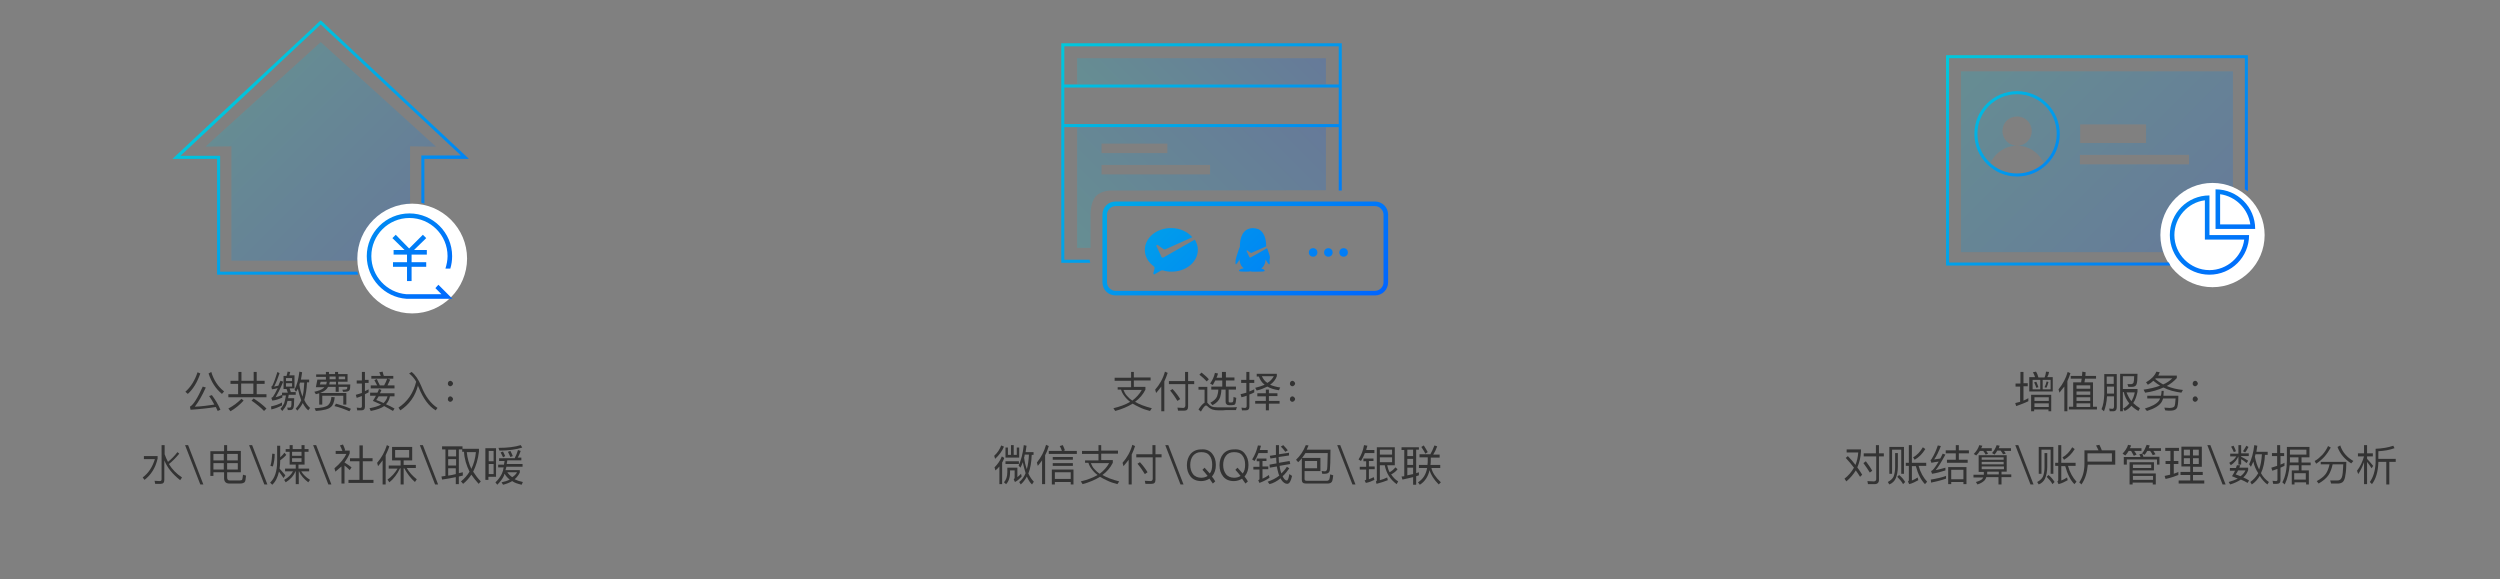 <?xml version="1.0" encoding="utf-8"?>
<!-- Generator: Adobe Illustrator 22.1.0, SVG Export Plug-In . SVG Version: 6.00 Build 0)  -->
<svg version="1.1" id="图层_1" xmlns="http://www.w3.org/2000/svg" xmlns:xlink="http://www.w3.org/1999/xlink" x="0px" y="0px"
	 width="820px" height="190px" viewBox="0 0 820 190" style="enable-background:new 0 0 820 190;" xml:space="preserve">
<rect x="0" y="0" width="820" height="190" fill="#808080" stroke="none"/>
<style type="text/css">
	.st0{opacity:0.2;fill:url(#SVGID_1_);enable-background:new    ;}
	.st1{enable-background:new    ;}
	.st2{fill:#333333;}
	.st3{fill:#FFFFFF;}
	.st4{fill:url(#SVGID_2_);}
	.st5{opacity:0.2;fill:url(#SVGID_3_);enable-background:new    ;}
	.st6{opacity:0.2;enable-background:new    ;}
	.st7{fill:url(#SVGID_4_);}
	.st8{fill:url(#SVGID_5_);}
	.st9{fill:url(#SVGID_6_);}
	.st10{fill:url(#SVGID_7_);}
	.st11{fill:url(#SVGID_8_);}
	.st12{fill:url(#SVGID_9_);}
	.st13{fill:url(#SVGID_10_);}
	.st14{fill:url(#SVGID_11_);}
	.st15{fill:url(#SVGID_12_);}
	.st16{fill:url(#SVGID_13_);}
	.st17{fill:url(#SVGID_14_);}
	.st18{fill:url(#SVGID_15_);}
	.st19{fill:url(#SVGID_16_);}
	.st20{fill:url(#SVGID_17_);}
	.st21{fill:url(#SVGID_18_);}
</style>
<linearGradient id="SVGID_1_" gradientUnits="userSpaceOnUse" x1="724.914" y1="90.197" x2="645.799" y2="11.082">
	<stop  offset="0" style="stop-color:#0063FF"/>
	<stop  offset="1" style="stop-color:#00C8DE"/>
</linearGradient>
<path class="st0" d="M643.2,23.4v59.3h89.2V23.4H643.2z M682.3,40.8h21.6v6.1h-21.6V40.8z M661.6,57.4c-3.4,0-6.5-1.2-9-3.2
	c1.3-3.7,4.8-6.4,9-6.4c-2.6,0-4.8-2.1-4.8-4.8s2.1-4.8,4.8-4.8s4.8,2.1,4.8,4.8s-2.1,4.8-4.8,4.8c4.2,0,7.7,2.7,9,6.4
	C668.2,56.2,665,57.4,661.6,57.4z M718,53.9h-35.8v-3.1H718V53.9z"/>
<g class="st1">
	<path class="st2" d="M662.7,125.7v-3.7h1v3.7h1.4v1h-1.4v4.7c0.5-0.2,1.1-0.5,1.6-0.8v1c-1.2,0.6-2.6,1.1-4,1.6l-0.3-1
		c0.5-0.1,1.1-0.3,1.6-0.4v-5h-1.5v-1H662.7z M668.6,123.8h2c0.3-0.6,0.4-1.2,0.5-1.9l1,0.1c-0.1,0.6-0.3,1.2-0.6,1.7h1.8v4.7h-7.7
		v-4.7h1.9c-0.2-0.6-0.4-1.1-0.7-1.6l1-0.2C668.2,122.5,668.4,123.1,668.6,123.8z M672.9,134.9h-1v-0.6h-4.7v0.6h-1v-5.4h6.6V134.9z
		 M669.2,124.6h-2.5v3.1h2.5V124.6z M668.6,127l-0.7,0.2c-0.2-0.6-0.4-1.2-0.7-1.8l0.7-0.2C668.1,125.7,668.4,126.3,668.6,127z
		 M672,131.5v-1.2h-4.7v1.2H672z M672,133.5v-1.2h-4.7v1.2H672z M672.5,124.6H670v3.1h2.6V124.6z M671.9,125.3
		c-0.2,0.7-0.4,1.4-0.7,1.9l-0.6-0.2c0.3-0.5,0.5-1.1,0.7-1.9L671.9,125.3z"/>
	<path class="st2" d="M675.5,128.8l-0.3-1.1c1.4-1.7,2.4-3.6,3-5.7l0.9,0.4c-0.3,0.9-0.6,1.8-1,2.6v9.9h-1v-8.1
		C676.6,127.4,676,128.1,675.5,128.8z M684.1,122.1c0,0.4-0.1,0.8-0.1,1.2h3.5v0.9h-3.6c-0.1,0.4-0.1,0.8-0.2,1.2h2.8v8h1.3v0.9
		h-9.2v-0.9h1.4v-8h2.6c0.1-0.4,0.1-0.8,0.2-1.2h-3.6v-0.9h3.7c0-0.5,0.1-0.9,0.1-1.4L684.1,122.1z M685.6,127.5v-1.1h-4.5v1.1
		H685.6z M685.6,129.5v-1.1h-4.5v1.1H685.6z M685.6,131.5v-1.2h-4.5v1.2H685.6z M685.6,133.5v-1.2h-4.5v1.2H685.6z"/>
	<path class="st2" d="M690.1,134.9l-0.8-0.7c0.6-1.3,0.8-2.9,0.9-4.8v-6.7h4.1v10.9c0,0.8-0.4,1.3-1.2,1.3H692l-0.2-0.9
		c0.4,0,0.7,0.1,1.1,0.1c0.3,0,0.5-0.3,0.5-0.8V130h-2.3C691,132,690.6,133.6,690.1,134.9z M693.3,123.5h-2.3v2.4h2.3V123.5z
		 M691.1,129.1h2.3v-2.3h-2.3V129.1z M696.4,134.9h-1v-12.3h5.7c0,1.7-0.1,2.9-0.3,3.4c-0.2,0.6-0.7,0.9-1.6,0.9h-1.1l-0.3-0.9
		c0.2,0,0.5,0,0.9,0c0.3,0,0.6,0,0.7-0.1c0.2-0.1,0.3-0.2,0.4-0.4c0.1-0.3,0.2-1,0.2-2.1h-3.7v4.2h4.8v0.9c-0.3,1.4-0.7,2.7-1.4,3.7
		c0.6,0.6,1.4,1.2,2.2,1.7l-0.5,0.9c-0.9-0.5-1.7-1.1-2.3-1.7c-0.6,0.7-1.3,1.3-2.2,1.7l-0.5-0.8c0.8-0.4,1.5-1,2-1.7
		c-0.9-1.1-1.5-2.3-1.8-3.7h-0.3V134.9z M699.1,131.6c0.5-0.8,0.9-1.8,1.1-2.9h-2.7C697.9,129.7,698.4,130.7,699.1,131.6z"/>
	<path class="st2" d="M708.4,122.1c-0.2,0.4-0.3,0.7-0.5,1.1h6.1v0.8c-0.9,1-2,1.9-3.3,2.6c1.6,0.7,3.3,1.1,5.3,1.3l-0.5,0.9
		c-2.2-0.3-4.2-0.8-5.9-1.7c-1.7,0.8-3.7,1.4-6,1.7l-0.5-1c2-0.3,3.8-0.7,5.4-1.3c-0.8-0.5-1.5-1-2.2-1.6c-0.5,0.5-1.1,0.9-1.8,1.3
		l-0.6-0.8c1.7-1,2.8-2.1,3.4-3.5L708.4,122.1z M709.7,128.2c0,0.6-0.1,1.1-0.1,1.6h4.9c0,2.4-0.2,3.8-0.6,4.2
		c-0.4,0.5-1.1,0.7-2.1,0.7c-0.4,0-1,0-1.6-0.1l-0.3-0.9l1.7,0.1c0.8,0,1.4-0.2,1.6-0.5c0.2-0.3,0.3-1.2,0.4-2.6h-4.1
		c-0.1,0.4-0.3,0.7-0.4,1c-0.7,1.3-2.4,2.3-4.9,3.1l-0.7-0.8c2.3-0.7,3.8-1.5,4.6-2.5c0.2-0.3,0.3-0.5,0.4-0.8h-4.2v-0.9h4.5
		c0.1-0.5,0.2-1,0.2-1.6H709.7z M712.5,124.1h-5.4l-0.2,0.2c0.8,0.7,1.7,1.3,2.6,1.8C710.7,125.6,711.7,124.9,712.5,124.1z"/>
	<path class="st2" d="M720.6,125.2c0.2,0.2,0.3,0.4,0.3,0.6c0,0.2-0.1,0.4-0.3,0.6s-0.4,0.3-0.6,0.3c-0.3,0-0.4-0.1-0.6-0.3
		s-0.2-0.4-0.2-0.6c0-0.3,0.1-0.4,0.2-0.6c0.2-0.2,0.4-0.3,0.6-0.3C720.3,124.9,720.5,125,720.6,125.2z M720.6,130.3
		c0.2,0.2,0.3,0.4,0.3,0.6c0,0.2-0.1,0.4-0.3,0.6c-0.2,0.2-0.4,0.3-0.6,0.3c-0.3,0-0.4-0.1-0.6-0.3c-0.2-0.2-0.2-0.4-0.2-0.6
		c0-0.3,0.1-0.4,0.2-0.6c0.2-0.2,0.4-0.3,0.6-0.3C720.3,130,720.5,130.1,720.6,130.3z"/>
	<path class="st2" d="M608.6,152.5c0.5-1.3,0.8-2.6,0.9-4.1h-3.8v-1h4.7v0.7c-0.1,1.9-0.5,3.6-1.2,5.2c0.6,0.8,1.1,1.6,1.6,2.4
		l-0.7,0.7c-0.4-0.7-0.9-1.4-1.4-2.1c-0.8,1.3-1.8,2.5-3.1,3.6l-0.6-0.9c1.3-1,2.3-2.2,3.1-3.6c-0.8-1.1-1.7-2.1-2.7-3.2l0.7-0.6
		C607.1,150.6,607.9,151.6,608.6,152.5z M614.1,154.4l-0.8,0.6c-0.6-1-1.3-2-2.1-3.1l0.8-0.6C612.9,152.5,613.6,153.5,614.1,154.4z
		 M615.3,148.7V146h1v2.7h1.6v1h-1.6v7.7c0,0.9-0.5,1.4-1.4,1.4h-2.2l-0.2-1c0.7,0,1.4,0.1,2.1,0.1c0.5,0,0.8-0.3,0.8-0.7v-7.5h-4.1
		v-1H615.3z"/>
	<path class="st2" d="M622.5,148.5v4.6c0,1.6-0.3,2.8-0.7,3.8c-0.4,0.9-1.1,1.6-2.1,2l-0.5-0.8c0.9-0.5,1.6-1.1,1.9-1.8
		c0.3-0.8,0.5-1.8,0.5-3.1v-4.6H622.5z M624.5,155.4h-0.9v-7.9h-3v7.9h-0.9v-8.8h4.8V155.4z M624.9,158.1l-0.7,0.7
		c-0.4-0.8-1.1-1.6-1.9-2.4l0.6-0.6C623.8,156.5,624.4,157.3,624.9,158.1z M627.1,152.8v4.8c0.6-0.2,1.3-0.6,1.9-1l0.2,0.9
		c-0.9,0.5-1.8,1-3,1.3l-0.4-0.9c0.2-0.1,0.3-0.2,0.3-0.4v-4.7h-1v-1h1V146h1v5.8h4.7v1h-2.5c0.6,2.2,1.6,3.9,2.8,5.2l-0.7,0.8
		c-1.3-1.3-2.3-3.3-3-5.9H627.1z M631.5,147.3c-1,1.6-2.1,2.7-3.5,3.5l-0.5-0.8c1.3-0.7,2.3-1.8,3.2-3.3L631.5,147.3z"/>
	<path class="st2" d="M636.6,146.3c-0.7,1.8-1.4,3.3-2.2,4.4c0.7-0.1,1.3-0.2,2-0.3c0.3-0.5,0.5-1,0.8-1.6l0.9,0.3
		c-1.3,2.4-2.3,4-3.2,5.1c1.1-0.2,2.1-0.5,3.2-0.8v0.9c-1.5,0.5-3,0.9-4.4,1.1l-0.3-0.9c0.2-0.1,0.3-0.2,0.5-0.3
		c0.5-0.5,1.2-1.5,2-2.8c-0.8,0.1-1.6,0.2-2.4,0.4l-0.3-0.9c0.2-0.1,0.3-0.2,0.4-0.4c0.8-1.3,1.5-2.8,2-4.4L636.6,146.3z M638.3,157
		c-1.4,0.5-3,0.9-4.9,1.3l-0.1-1c1.9-0.3,3.6-0.7,5-1.2V157z M641.5,147.7V146h1v1.7h3.3v1h-3.3v2.1h2.9v1h-6.8v-1h2.9v-2.1h-3.3v-1
		H641.5z M645,158.8h-1v-0.7h-4v0.7h-1v-5.6h6V158.8z M644,157.2v-3.1h-4v3.1H644z"/>
	<path class="st2" d="M658.2,149.2v5.5h-1.7v0.9h3.2v0.9h-3.2v2.4h-1v-2.4h-4c-0.1,0.4-0.3,0.8-0.6,1.1c-0.5,0.5-1.3,1-2.3,1.3
		l-0.5-0.8c1-0.3,1.7-0.6,2.1-1c0.1-0.2,0.2-0.3,0.3-0.5h-3.2v-0.9h3.4c0-0.1,0-0.3,0-0.4v-0.5H649v-5.5H658.2z M648.2,149.4
		l-0.8-0.5c0.9-0.9,1.5-1.9,1.8-2.9l1,0.2c-0.1,0.3-0.2,0.6-0.4,0.8h3.5v0.9h-1.8c0.2,0.3,0.4,0.6,0.6,0.9l-0.8,0.3
		c-0.2-0.4-0.5-0.8-0.8-1.2h-1.1C649.1,148.4,648.7,148.9,648.2,149.4z M657.2,150.8V150H650v0.8H657.2z M657.2,152.3v-0.8H650v0.8
		H657.2z M657.2,153H650v0.9h7.3V153z M651.8,155.2c0,0.1,0,0.3,0,0.4h3.8v-0.9h-3.8V155.2z M654.2,149.1l-0.8-0.5
		c0.7-0.8,1.2-1.7,1.5-2.6l1,0.2l-0.3,0.8h4v0.9h-2.3c0.3,0.3,0.4,0.6,0.6,0.9L657,149c-0.2-0.4-0.5-0.8-0.8-1.2h-1.1
		C654.9,148.2,654.6,148.7,654.2,149.1z"/>
	<path class="st2" d="M662,146l5,12.9h-1l-5-12.9H662z"/>
	<path class="st2" d="M671.5,148.5v4.6c0,1.6-0.3,2.8-0.7,3.8c-0.4,0.9-1.1,1.6-2.1,2l-0.5-0.8c0.9-0.5,1.6-1.1,1.9-1.8
		c0.3-0.8,0.5-1.8,0.5-3.1v-4.6H671.5z M673.5,155.4h-0.9v-7.9h-3v7.9h-0.9v-8.8h4.8V155.4z M673.9,158.1l-0.7,0.7
		c-0.4-0.8-1.1-1.6-1.9-2.4l0.6-0.6C672.8,156.5,673.4,157.3,673.9,158.1z M676.1,152.8v4.8c0.6-0.2,1.3-0.6,1.9-1l0.2,0.9
		c-0.9,0.5-1.8,1-3,1.3l-0.4-0.9c0.2-0.1,0.3-0.2,0.3-0.4v-4.7h-1v-1h1V146h1v5.8h4.7v1h-2.5c0.6,2.2,1.6,3.9,2.8,5.2l-0.7,0.8
		c-1.3-1.3-2.3-3.3-3-5.9H676.1z M680.5,147.3c-1,1.6-2.1,2.7-3.5,3.5l-0.5-0.8c1.3-0.7,2.3-1.8,3.2-3.3L680.5,147.3z"/>
	<path class="st2" d="M682.7,158.9l-0.7-0.7c1.1-1.6,1.7-3.6,1.7-6.1v-4.4h4.6c-0.3-0.6-0.5-1.1-0.8-1.6l1.1-0.2
		c0.3,0.5,0.5,1.1,0.8,1.8h4.4v4.7h-9C684.6,154.9,684,157.1,682.7,158.9z M684.7,148.7v2.7h8v-2.7H684.7z"/>
	<path class="st2" d="M697.1,149.4l-0.9-0.6c0.8-0.9,1.5-1.8,1.8-2.9l1,0.2c-0.1,0.3-0.2,0.6-0.4,0.9h3.8v0.9h-2.4
		c0.3,0.4,0.6,0.8,0.8,1.2l-0.9,0.4c-0.3-0.5-0.6-1.1-0.9-1.6h-0.8C697.9,148.4,697.6,148.9,697.1,149.4z M708.5,152.4h-1v-1.7h-9.9
		v1.7h-1v-2.5h5.5c-0.1-0.3-0.3-0.6-0.4-0.9l1-0.2l-0.1-0.1c0.7-0.8,1.1-1.8,1.5-2.8l1,0.2c-0.1,0.3-0.2,0.6-0.3,0.9h4v0.9h-2.5
		c0.3,0.4,0.5,0.8,0.7,1.1l-0.9,0.3c-0.3-0.5-0.5-1-0.9-1.4h-0.9c-0.3,0.5-0.5,0.9-0.9,1.3l-0.8-0.5c0.2,0.3,0.3,0.7,0.4,1.1h5.3
		V152.4z M706.5,154.3h-7v1h7.6v3.6h-1v-0.6h-6.6v0.6h-1v-7.3h8V154.3z M705.6,153.5v-1.1h-6v1.1H705.6z M706.2,157.4v-1.3h-6.6v1.3
		H706.2z"/>
	<path class="st2" d="M711.9,151.2v-3.3h-1.7v-1h4.5v1H713v3.3h1.5v1H713v3.2c0.5-0.2,1-0.4,1.5-0.6v1c-1.3,0.5-2.7,1-4.2,1.3
		l-0.3-1c0.6-0.1,1.2-0.3,1.8-0.4v-3.5h-1.5v-1H711.9z M722.2,146.6v6.5h-2.9v1.7h3.2v1h-3.2v1.8h3.7v1h-8.4v-1h3.8v-1.8h-3.2v-1
		h3.2V153h-2.9v-6.5H722.2z M718.3,149.4v-1.9h-2v1.9H718.3z M718.3,150.3h-2v1.9h2V150.3z M719.3,149.4h1.9v-1.9h-1.9V149.4z
		 M721.2,150.3h-1.9v1.9h1.9V150.3z"/>
	<path class="st2" d="M725,146l5,12.9h-1l-5-12.9H725z"/>
	<path class="st2" d="M734.8,152.6c-0.1,0.3-0.2,0.5-0.3,0.8h2.9v0.8c-0.3,0.9-0.8,1.7-1.6,2.4c0.7,0.3,1.3,0.6,1.9,1l-0.5,0.8
		c-0.6-0.4-1.3-0.7-2.2-1.1c-0.9,0.6-2.1,1.2-3.5,1.6l-0.5-0.8c1.1-0.3,2.1-0.7,3-1.1c-0.6-0.3-1.3-0.5-1.9-0.8
		c0.4-0.6,0.7-1.2,1-1.8h-1.7v-0.9h2c0.1-0.3,0.2-0.6,0.3-0.9L734.8,152.6z M734.2,148.7V146h0.9v2.7h2.5v0.9h-2.5v0.2
		c0.8,0.4,1.5,0.8,2.3,1.3l-0.5,0.8c-0.7-0.6-1.3-1-1.8-1.3v1.8h-0.9v-2.7c-0.5,1.1-1.3,2.1-2.5,2.9l-0.5-0.8
		c1.1-0.6,1.8-1.3,2.3-2.1h-2v-0.9H734.2z M733.4,148l-0.7,0.3c-0.3-0.7-0.6-1.3-0.9-1.8l0.8-0.3C732.9,146.8,733.2,147.4,733.4,148
		z M736.5,154.3h-2.4c-0.2,0.5-0.5,0.9-0.8,1.3c0.6,0.2,1.1,0.4,1.6,0.6C735.6,155.7,736.2,155,736.5,154.3z M737.5,146.6
		c-0.3,0.6-0.6,1.2-1.1,1.8l-0.7-0.4c0.4-0.6,0.8-1.2,1.1-1.8L737.5,146.6z M739.1,151.4c-0.3,0.6-0.5,1.2-0.8,1.7l-0.6-0.8
		c0.8-1.6,1.4-3.7,1.7-6.3l1,0.2c-0.1,0.7-0.2,1.4-0.3,2h3.7v1h-0.9c-0.1,2.3-0.5,4.3-1.3,6c0.7,1.3,1.6,2.2,2.6,2.9l-0.5,0.8
		c-1-0.7-1.8-1.7-2.5-2.8c-0.7,1.1-1.5,2.1-2.6,2.8l-0.5-0.8c1.1-0.8,1.9-1.7,2.6-2.9C739.9,154,739.4,152.8,739.1,151.4z
		 M739.6,149.8c0.3,1.6,0.8,3.1,1.4,4.2c0.5-1.4,0.8-3.1,0.9-5h-2.1L739.6,149.8z"/>
	<path class="st2" d="M745.6,158.7l-0.2-1c0.4,0,0.7,0.1,1.1,0.1c0.4,0,0.5-0.2,0.5-0.6v-3.4c-0.6,0.2-1.1,0.4-1.7,0.6l-0.3-1
		c0.6-0.2,1.3-0.4,1.9-0.6v-3.2h-1.7v-1h1.7V146h1v2.6h1.3v1H748v2.8c0.4-0.2,0.9-0.4,1.3-0.6v1c-0.4,0.2-0.9,0.4-1.3,0.6v4.1
		c0,0.8-0.4,1.2-1.2,1.2H745.6z M749.4,158.9l-0.8-0.7c1-1.8,1.5-4.3,1.5-7.2v-4.4h7.4v3.4h-2.6v1.7h3v0.9h-3v1.7h2.4v4.6h-0.9v-0.7
		h-3.8v0.7h-0.9v-4.6h2.3v-1.7H751C750.8,154.9,750.3,157,749.4,158.9z M751.1,150v1c0,0.2,0,0.4,0,0.7h2.8V150H751.1z M751.1,147.5
		v1.6h5.4v-1.6H751.1z M756.3,157.3v-2.1h-3.8v2.1H756.3z"/>
	<path class="st2" d="M764.5,146.8c-0.7,1.2-1.3,2.1-2,2.9c-0.7,0.8-1.6,1.6-2.8,2.4l-0.5-0.9c1-0.5,1.8-1.3,2.6-2.1
		c0.7-0.8,1.3-1.7,1.8-2.8L764.5,146.8z M761.2,152.5v-1h8.4c0,1.8-0.1,3.2-0.3,4.2c-0.1,1.1-0.4,1.8-0.7,2.2
		c-0.3,0.4-0.8,0.6-1.5,0.7h-2.5l-0.3-1c0.8,0,1.6,0,2.3,0c0.8,0,1.2-0.3,1.5-1c0.3-0.7,0.4-2.1,0.5-4.3h-3.5
		c-0.3,1.5-0.8,2.7-1.4,3.6c-0.7,1-1.8,1.9-3.2,2.7l-0.6-0.8c1.3-0.7,2.3-1.5,2.9-2.3c0.6-0.8,1-1.9,1.3-3.2H761.2z M771.9,151.2
		l-0.7,0.8c-2.2-1.4-3.7-3.2-4.5-5.4l0.9-0.5C768.3,148.3,769.8,150,771.9,151.2z"/>
	<path class="st2" d="M776.4,158.8h-1v-7.2c-0.5,1.4-1.1,2.7-1.9,3.9l-0.4-1.1c1.1-1.4,1.8-3,2.3-4.7h-2v-1h2V146h1v2.7h1.9v1h-1.9
		v0.8c0.7,0.7,1.3,1.5,2,2.3l-0.5,0.8c-0.6-0.9-1.1-1.6-1.5-2.1V158.8z M785.4,147c-1.6,0.6-3.4,0.9-5.3,1v2.5h5.7v1h-2.1v7.4h-1
		v-7.4h-2.6v0.2c-0.1,3-0.8,5.4-2.1,7.1l-0.7-0.7c1.1-1.5,1.8-3.7,1.9-6.4v-4.5c2.2-0.1,4.1-0.4,5.8-1L785.4,147z"/>
</g>
<g class="st1">
	<path class="st2" d="M371.9,122v1.8h5.5v1h-5.5v2.1h3.8v0.9c-0.8,1.6-1.9,2.9-3.4,4c0.7,0.4,1.5,0.8,2.3,1.1c1,0.4,2.1,0.7,3.2,1
		l-0.6,0.9c-1.2-0.3-2.4-0.7-3.4-1.2c-0.9-0.4-1.6-0.8-2.3-1.2c-1.6,1-3.5,1.8-5.7,2.4l-0.6-0.9c2.1-0.5,4-1.2,5.5-2.1
		c-0.7-0.5-1.4-1.2-1.9-1.9c-0.5-0.6-0.9-1.4-1.1-2.1h-1.1V127h4.4v-2.1h-5.4v-1h5.4V122H371.9z M374.5,127.9h-6
		c0.3,0.7,0.6,1.4,1.2,2c0.5,0.6,1.1,1.1,1.7,1.5C372.7,130.4,373.8,129.2,374.5,127.9z"/>
	<path class="st2" d="M383,122.3c-0.3,1-0.7,1.9-1.1,2.8v9.8h-1v-8.1c-0.5,0.7-1.1,1.4-1.7,2.1l-0.3-1.1c1.5-1.7,2.6-3.7,3.2-5.9
		L383,122.3z M388.7,125v-3h1v3h2v1h-2v7.3c0,1-0.4,1.4-1.3,1.4h-2l-0.2-1c0.7,0,1.3,0.1,1.9,0.1c0.4,0,0.7-0.3,0.7-0.8V126h-5.4v-1
		H388.7z M387.1,130.9l-0.9,0.6c-0.6-1-1.4-2.2-2.4-3.4l0.8-0.5C385.7,128.8,386.5,129.9,387.1,130.9z"/>
	<path class="st2" d="M399.8,134.6c-0.9,0-1.6-0.1-2.2-0.3c-0.5-0.2-1-0.5-1.5-1c-0.2-0.2-0.4-0.3-0.5-0.3c-0.4,0-0.9,0.6-1.7,2
		l-0.8-0.7c0.8-1.2,1.4-1.9,2-2.2v-4.3h-2v-0.9h2.9v5.2c0.1,0.1,0.2,0.2,0.3,0.3c0.3,0.4,0.7,0.7,1.1,0.9c0.4,0.2,1.1,0.3,1.9,0.3
		c0.7,0,1.7,0,2.7,0c0.7,0,1.4,0,2.1,0c0.7,0,1.2,0,1.6-0.1l-0.3,1h-3.2C401.5,134.6,400.7,134.6,399.8,134.6z M396.5,124.4
		l-0.7,0.7c-0.6-0.7-1.4-1.4-2.4-2.2l0.7-0.7C395.1,123,395.9,123.7,396.5,124.4z M402.1,122v1.8h2.8v1h-2.8v2h3.3v1H403v3.8
		c0,0.3,0.1,0.4,0.4,0.4h0.5c0.2,0,0.3,0,0.4-0.1c0.2-0.1,0.3-0.7,0.3-1.7l0.9,0.3c-0.1,1.2-0.2,1.8-0.4,2.1c-0.2,0.2-0.5,0.3-1,0.3
		h-1c-0.4,0-0.6-0.1-0.8-0.3c-0.2-0.2-0.3-0.4-0.3-0.8v-4h-1.4c0,1-0.2,1.8-0.4,2.5c-0.4,1.1-1.2,1.9-2.5,2.6l-0.7-0.8
		c1.1-0.6,1.9-1.3,2.2-2.1c0.2-0.6,0.4-1.4,0.4-2.2h-2.3v-1h3.6v-2h-2.3c-0.3,0.5-0.5,1-0.8,1.5l-0.9-0.5c0.8-1.1,1.3-2.2,1.6-3.5
		l1,0.2c-0.1,0.5-0.3,1-0.5,1.4h1.8V122H402.1z"/>
	<path class="st2" d="M407.4,134.7l-0.2-1c0.4,0,0.7,0.1,1.1,0.1c0.4,0,0.6-0.2,0.6-0.6v-3.4c-0.6,0.2-1.1,0.4-1.7,0.5l-0.3-1
		c0.7-0.2,1.3-0.3,1.9-0.5v-3.2h-1.7v-1h1.7V122h1v2.6h1.6v1h-1.6v2.8c0.5-0.2,1.1-0.5,1.6-0.7v1c-0.5,0.3-1,0.5-1.6,0.7v4
		c0,0.8-0.4,1.2-1.2,1.2H407.4z M418.8,122.6v0.8c-0.4,1.1-1.1,2-2.2,2.8c0.9,0.4,2,0.7,3.3,0.9l-0.4,0.9c-1.5-0.2-2.8-0.6-3.8-1.2
		c-1,0.5-2.2,1-3.5,1.3l-0.5-0.9c1.2-0.3,2.2-0.6,3.1-1c-0.9-0.7-1.5-1.6-1.9-2.7h-0.7v-0.9H418.8z M415.2,129v-1.2h1v1.2h2.8v0.9
		h-2.8v1.6h3.5v0.9h-3.5v2.2h-1v-2.2h-3.5v-0.9h3.5V130h-2.8V129H415.2z M415.7,125.6c1-0.6,1.6-1.3,2.1-2.2h-3.9
		C414.3,124.3,414.9,125.1,415.7,125.6z"/>
	<path class="st2" d="M424.5,125.2c0.2,0.2,0.3,0.4,0.3,0.6c0,0.2-0.1,0.4-0.3,0.6s-0.4,0.3-0.6,0.3c-0.3,0-0.4-0.1-0.6-0.3
		s-0.2-0.4-0.2-0.6c0-0.3,0.1-0.4,0.2-0.6c0.2-0.2,0.4-0.3,0.6-0.3C424.1,124.9,424.3,125,424.5,125.2z M424.5,130.3
		c0.2,0.2,0.3,0.4,0.3,0.6c0,0.2-0.1,0.4-0.3,0.6c-0.2,0.2-0.4,0.3-0.6,0.3c-0.3,0-0.4-0.1-0.6-0.3c-0.2-0.2-0.2-0.4-0.2-0.6
		c0-0.3,0.1-0.4,0.2-0.6c0.2-0.2,0.4-0.3,0.6-0.3C424.1,130,424.3,130.1,424.5,130.3z"/>
	<path class="st2" d="M329.3,146.5c-0.6,1.5-1.6,2.8-2.9,4l-0.3-1c1.1-1,1.8-2.1,2.3-3.4L329.3,146.5z M329.4,150.2
		c-0.2,0.5-0.4,1.1-0.7,1.5v7.1h-0.9v-5.8c-0.4,0.5-0.8,0.9-1.3,1.3l-0.3-1c1.1-1.1,1.9-2.3,2.4-3.6L329.4,150.2z M332.5,157.2
		c0.1-0.1,0.2-0.2,0.3-0.4v-2.5h-1.5v0.6c0,1.8-0.5,3.1-1.3,3.9l-0.7-0.6c0.7-0.8,1.1-1.8,1.1-3.3v-1.5h3.3v3.1
		c0.4-0.3,0.8-0.7,1.2-1.1l0.2,0.9c-0.7,0.8-1.4,1.4-2.2,1.8L332.5,157.2z M334.2,151.3v0.9h-4.4v-0.9H334.2z M332.5,146v3.2h1v-2.4
		h0.8v3.3h-4.5v-3.3h0.8v2.4h1V146H332.5z M335.5,151.6c-0.3,0.7-0.5,1.3-0.8,1.8l-0.6-0.7c0.8-1.7,1.4-3.9,1.7-6.7l0.9,0.2
		c-0.1,0.8-0.2,1.5-0.3,2.1h2.6v0.9h-0.6c-0.1,2.4-0.4,4.4-1.1,6.1c0.5,1.1,1.1,2,1.8,2.7l-0.6,0.9c-0.7-0.6-1.2-1.5-1.7-2.6
		c-0.5,1-1.2,1.9-2,2.6l-0.5-0.8c0.9-0.7,1.6-1.7,2.1-2.9C336.1,154.1,335.7,152.9,335.5,151.6z M335.9,150.1
		c0.2,1.5,0.5,2.7,0.9,3.8c0.4-1.4,0.6-3,0.7-4.8h-1.4C336.1,149.5,336,149.8,335.9,150.1z"/>
	<path class="st2" d="M340.4,152.8l-0.3-1.1c1.4-1.7,2.4-3.6,3-5.8l0.9,0.4c-0.3,1.1-0.7,2.1-1.2,3v9.5h-1V151
		C341.4,151.6,340.9,152.2,340.4,152.8z M348.3,147.9c-0.2-0.6-0.4-1.1-0.7-1.6l1-0.3c0.3,0.6,0.5,1.2,0.7,1.7l-0.5,0.2h4.4v1H344
		v-1H348.3z M352.2,158.9h-1v-0.8H346v0.8h-1V154h7.1V158.9z M351.9,149.9v0.9h-6.6v-0.9H351.9z M351.9,151.9v0.9h-6.6v-0.9H351.9z
		 M351.2,157.1v-2.2H346v2.2H351.2z"/>
	<path class="st2" d="M361.2,146v1.8h5.5v1h-5.5v2.1h3.8v0.9c-0.8,1.6-1.9,2.9-3.4,4c0.7,0.4,1.5,0.8,2.3,1.1c1,0.4,2.1,0.7,3.2,1
		l-0.6,0.9c-1.2-0.3-2.4-0.7-3.4-1.2c-0.9-0.4-1.6-0.8-2.3-1.2c-1.6,1-3.5,1.8-5.7,2.4l-0.6-0.9c2.1-0.5,4-1.2,5.5-2.1
		c-0.7-0.5-1.4-1.2-1.9-1.9c-0.5-0.6-0.9-1.4-1.1-2.1h-1.1V151h4.4v-2.1h-5.4v-1h5.4V146H361.2z M363.8,151.9h-6
		c0.3,0.7,0.6,1.4,1.2,2c0.5,0.6,1.1,1.1,1.7,1.5C362,154.4,363.1,153.2,363.8,151.9z"/>
	<path class="st2" d="M372.3,146.3c-0.3,1-0.7,1.9-1.1,2.8v9.8h-1v-8.1c-0.5,0.7-1.1,1.4-1.7,2.1l-0.3-1.1c1.5-1.7,2.6-3.7,3.2-5.9
		L372.3,146.3z M378,149v-3h1v3h2v1h-2v7.3c0,1-0.4,1.4-1.3,1.4h-2l-0.2-1c0.7,0,1.3,0.1,1.9,0.1c0.4,0,0.7-0.3,0.7-0.8V150h-5.4v-1
		H378z M376.4,154.9l-0.9,0.6c-0.6-1-1.4-2.2-2.4-3.4l0.8-0.5C375,152.8,375.8,153.9,376.4,154.9z"/>
	<path class="st2" d="M383.2,146l5,12.9h-1l-5-12.9H383.2z"/>
	<path class="st2" d="M397.6,148.8c0.8,1,1.2,2.2,1.2,3.7c0,1.5-0.4,2.7-1.2,3.7c0,0-0.1,0.1-0.1,0.1c0.4,0.5,0.8,1,1.1,1.6
		l-0.8,0.7c-0.4-0.6-0.8-1.1-1.1-1.6c-0.8,0.5-1.7,0.8-2.7,0.8c-1.5,0-2.7-0.5-3.5-1.5c-0.8-1-1.2-2.2-1.2-3.7
		c0-1.5,0.4-2.7,1.2-3.7c0.9-1,2-1.5,3.6-1.5C395.5,147.3,396.7,147.7,397.6,148.8z M391.3,149.5c-0.6,0.8-0.9,1.8-0.9,3
		c0,1.2,0.3,2.2,0.9,3c0.6,0.8,1.6,1.2,2.7,1.2c0.8,0,1.5-0.2,2.1-0.6c-0.6-0.7-1.1-1.4-1.7-2l0.7-0.7c0.6,0.6,1.1,1.3,1.7,1.9
		c0.6-0.7,0.8-1.7,0.8-2.9c0-1.3-0.3-2.3-0.9-3c-0.6-0.8-1.5-1.1-2.7-1.1S392,148.7,391.3,149.5z"/>
	<path class="st2" d="M408.3,148.8c0.8,1,1.2,2.2,1.2,3.7c0,1.5-0.4,2.7-1.2,3.7c0,0-0.1,0.1-0.1,0.1c0.4,0.5,0.8,1,1.1,1.6
		l-0.8,0.7c-0.4-0.6-0.8-1.1-1.1-1.6c-0.8,0.5-1.7,0.8-2.7,0.8c-1.5,0-2.7-0.5-3.5-1.5c-0.8-1-1.2-2.2-1.2-3.7
		c0-1.5,0.4-2.7,1.2-3.7c0.9-1,2-1.5,3.6-1.5C406.3,147.3,407.5,147.7,408.3,148.8z M402.1,149.5c-0.6,0.8-0.9,1.8-0.9,3
		c0,1.2,0.3,2.2,0.9,3c0.6,0.8,1.6,1.2,2.7,1.2c0.8,0,1.5-0.2,2.1-0.6c-0.6-0.7-1.1-1.4-1.7-2l0.7-0.7c0.6,0.6,1.1,1.3,1.7,1.9
		c0.6-0.7,0.8-1.7,0.8-2.9c0-1.3-0.3-2.3-0.9-3c-0.6-0.8-1.5-1.1-2.7-1.1S402.7,148.7,402.1,149.5z"/>
	<path class="st2" d="M413.6,146.2c-0.1,0.5-0.3,0.9-0.4,1.4h2.6v1h-3c-0.4,1-0.8,1.8-1.3,2.6l-0.8-0.5c0.9-1.4,1.5-2.9,1.9-4.6
		L413.6,146.2z M415.4,150.3v0.9h-1.3v1.8h1.9v0.9h-1.9v3.1c0.7-0.3,1.4-0.7,2.1-1.2l0.2,0.9c-1,0.7-2,1.2-3.3,1.7l-0.4-0.9
		c0.3-0.1,0.4-0.2,0.4-0.4V154h-2v-0.9h2v-1.8h-0.9v-0.9H415.4z M422.8,149.4l-3.4,0.5c0,0.7,0.1,1.3,0.1,1.9l3.5-0.6l0.2,1
		l-3.5,0.6c0,0.2,0.1,0.4,0.1,0.7c0.1,0.7,0.3,1.3,0.5,1.8c0.7-0.7,1.3-1.4,1.8-2.2l0.8,0.5c-0.7,1-1.4,1.9-2.2,2.6
		c0.1,0.1,0.1,0.3,0.2,0.4c0.4,0.7,0.8,1,1.2,1c0.3,0,0.6-0.7,0.8-2.1l0.9,0.6c-0.4,1.8-0.9,2.6-1.6,2.6c-0.6,0-1.3-0.4-1.9-1.3
		c-0.1-0.2-0.2-0.4-0.3-0.5c-1.1,0.9-2.3,1.6-3.6,1.9l-0.6-0.8c1.4-0.5,2.7-1.1,3.8-2c-0.3-0.6-0.4-1.3-0.6-2
		c-0.1-0.3-0.1-0.7-0.2-1l-2.3,0.4l-0.1-1l2.3-0.4c-0.1-0.6-0.1-1.3-0.1-1.9l-1.9,0.3l-0.2-0.9l2-0.3V146h1v3l3.3-0.5L422.8,149.4z
		 M422.4,147.7l-0.8,0.5c-0.4-0.5-0.8-1.1-1.5-1.7l0.8-0.5C421.5,146.6,422,147.2,422.4,147.7z"/>
	<path class="st2" d="M429.2,146.1c-0.2,0.5-0.4,1-0.6,1.4h7.8c0,3.5-0.1,5.7-0.2,6.6c-0.1,0.9-0.7,1.3-1.6,1.3c-0.2,0-0.5,0-0.9,0
		l-0.2-0.9c0.4,0,0.7,0.1,1,0.1c0.5,0,0.7-0.3,0.8-0.8c0.1-0.6,0.1-2.3,0.2-5.2h-7.3c-0.7,1.1-1.5,2.2-2.4,3l-0.7-0.8
		c1.3-1.2,2.4-2.8,3.2-4.8L429.2,146.1z M433,154.5h-5.1v2.6c0,0.4,0.2,0.6,0.7,0.6h6.7c0.3,0,0.5-0.2,0.7-0.4
		c0.1-0.2,0.2-0.8,0.3-1.7l1,0.3c-0.1,0.9-0.2,1.5-0.3,1.8c-0.2,0.6-0.6,0.8-1.3,0.9h-7.4c-0.9,0-1.3-0.4-1.3-1.2v-7.2h6.1V154.5z
		 M432,153.6v-2.4h-4v2.4H432z"/>
	<path class="st2" d="M439.6,146l5,12.9h-1l-5-12.9H439.6z"/>
	<path class="st2" d="M448.5,146.2c-0.1,0.5-0.3,0.9-0.4,1.4h2.7v1h-3.1c-0.4,1-0.8,1.8-1.3,2.6l-0.8-0.5c0.9-1.4,1.5-2.9,1.8-4.7
		L448.5,146.2z M450.5,150.3v0.9h-1.5v1.8h1.9v0.9h-1.9v3.3c0.5-0.2,1-0.4,1.6-0.7l0.2,0.9c-0.8,0.4-1.7,0.8-2.8,1l-0.4-0.8
		c0.3-0.1,0.5-0.2,0.5-0.4V154h-2.1v-0.9h2.1v-1.8h-0.9v-0.9H450.5z M458.4,153.9c-0.6,0.8-1.3,1.3-2.1,1.7c0.6,0.9,1.3,1.7,2.3,2.3
		l-0.5,0.9c-2.1-1.5-3.4-3.6-3.9-6.2h-1.6v4.9c0.8-0.2,1.6-0.5,2.4-0.9l0.2,0.9c-1,0.4-2.2,0.8-3.7,1.2l-0.2-0.8
		c0.2-0.1,0.3-0.2,0.3-0.3v-10.9h5.9v5.9h-2.5c0.2,0.9,0.4,1.6,0.8,2.3c0.7-0.4,1.3-0.9,1.9-1.6L458.4,153.9z M456.6,147.5h-4v1.6h4
		V147.5z M452.6,151.6h4V150h-4V151.6z"/>
	<path class="st2" d="M465.4,146.6v0.9h-0.9v7.7c0.3-0.1,0.6-0.2,0.9-0.3v1c-0.3,0.1-0.6,0.2-0.9,0.3v2.8h-1v-2.5
		c-1.1,0.3-2.3,0.5-3.5,0.8l-0.3-1l0.9-0.1v-8.6h-0.9v-0.9H465.4z M463.5,149.6v-2.1h-1.9v2.1H463.5z M463.5,152.5v-2h-1.9v2H463.5z
		 M463.5,155.5v-2.1h-1.9v2.5C462.2,155.8,462.9,155.6,463.5,155.5z M469.1,149.1c0.5-0.9,1-1.9,1.4-3l0.9,0.3
		c-0.4,1.1-0.8,1.9-1.3,2.7h2.1v1h-2.9v0.4c0,0.7,0,1.4-0.1,2h3.2v1h-2.9c0.3,1.5,1.4,3.1,3.1,4.7l-0.7,0.7c-1.6-1.6-2.6-3.2-3-4.7
		c-0.5,2.2-1.6,3.8-3.2,4.8l-0.6-0.8c1.6-1,2.6-2.5,3-4.7h-2.7v-1h2.8c0.1-0.6,0.1-1.1,0.1-1.8V150h-2.7v-1H469.1z M468.3,148.3
		l-0.8,0.5c-0.3-0.7-0.8-1.4-1.3-2.2l0.8-0.5C467.5,146.9,468,147.7,468.3,148.3z"/>
</g>
<g class="st1">
	<path class="st2" d="M65.7,122.5c-1,2.9-2.4,5.2-4.1,6.7l-0.8-0.7c1.8-1.6,3.1-3.7,4-6.4L65.7,122.5z M72.3,134.4l-0.9,0.4
		c-0.2-0.5-0.4-0.9-0.6-1.3c-2.5,0.4-5.2,0.7-8.3,0.9l-0.2-1c1.1-0.6,2.5-2.8,4.2-6.6l1,0.3c-1.2,2.7-2.4,4.7-3.6,6.3
		c2.3-0.1,4.4-0.4,6.4-0.7c-0.5-1-1.1-1.9-1.7-2.8l0.9-0.3C70.6,131.1,71.6,132.7,72.3,134.4z M73.5,128.4l-0.7,0.8
		c-2.1-1.7-3.5-4-4.4-6.7l0.9-0.5C70.1,124.7,71.5,126.8,73.5,128.4z"/>
	<path class="st2" d="M78.2,124.9v-2.9h1v2.9h4V122h1v2.9h2.6v1h-2.6v3.4h3.2v1H74.9v-1h3.2v-3.4h-2.5v-1H78.2z M79.9,131.4
		c-1.2,1.3-2.6,2.5-4.3,3.5l-0.7-0.9c1.7-0.9,3.1-2,4.3-3.2L79.9,131.4z M83.1,129.2v-3.4h-4v3.4H83.1z M87.4,134l-0.8,0.8
		c-1-1.1-2.4-2.2-4.1-3.4l0.7-0.7C84.9,131.8,86.3,132.9,87.4,134z"/>
	<path class="st2" d="M91.7,122.4c-0.6,1.8-1.2,3.3-1.8,4.4c0.5-0.1,0.9-0.2,1.4-0.3c0.2-0.5,0.4-1,0.7-1.6l0.9,0.3
		c-1,2.4-1.9,4.1-2.5,5.1c0.7-0.2,1.4-0.4,2.2-0.8v0.9c-1.1,0.5-2.2,0.9-3.3,1l-0.3-0.9c0.2-0.1,0.3-0.2,0.5-0.3
		c0.4-0.6,1-1.6,1.6-2.9c-0.6,0.2-1.3,0.3-1.9,0.4l-0.2-0.9c0.2-0.1,0.3-0.2,0.4-0.4c0.6-1.3,1.1-2.8,1.6-4.4L91.7,122.4z M92.5,133
		c-1,0.5-2.2,1-3.5,1.3l-0.1-1c1.4-0.3,2.6-0.7,3.6-1.3V133z M94,123.2c0.1-0.4,0.3-0.8,0.3-1.3l0.9,0.1c-0.1,0.4-0.2,0.8-0.3,1.1
		h1.7v4.3H95l0.4,1.2H97v0.9h-2.3c-0.1,0.4-0.1,0.8-0.2,1.1h2c0,1.8-0.1,2.9-0.3,3.3c-0.2,0.4-0.5,0.6-1,0.6h-0.8l-0.2-0.8h0.8
		c0.3,0,0.4-0.2,0.5-0.4c0.1-0.3,0.1-0.9,0.1-1.8h-1.3c-0.1,0.4-0.2,0.7-0.3,1.1c-0.3,0.8-0.8,1.5-1.4,2.2l-0.6-0.7
		c0.5-0.6,0.9-1.2,1.2-1.8c0.2-0.7,0.4-1.5,0.6-2.6h-1.3v-0.9h1.9l-0.4-1.2H93v-4.3H94z M95.8,125v-1h-2v1H95.8z M95.8,125.7h-2v1.1
		h2V125.7z M97.7,127.5c-0.2,0.4-0.4,0.7-0.6,1l-0.5-0.7c0.8-1.5,1.3-3.4,1.6-5.9l0.9,0.2c-0.1,0.9-0.3,1.7-0.4,2.4h2.7v0.9h-0.7
		c-0.1,2.3-0.4,4.2-0.9,5.8c0.5,1.1,1.2,2,1.9,2.6l-0.6,0.8c-0.7-0.6-1.3-1.4-1.8-2.4c-0.5,1-1.1,1.8-1.8,2.5L97,134
		c0.7-0.7,1.3-1.6,1.8-2.7C98.4,130.2,98,128.9,97.7,127.5z M98.2,126.2c0.2,1.5,0.6,2.8,1,3.9c0.4-1.3,0.5-2.8,0.6-4.6h-1.4
		L98.2,126.2z"/>
	<path class="st2" d="M109.8,130.3c-0.2,1.6-0.6,2.7-1.3,3.2c-0.7,0.7-2.3,1.1-4.9,1.3l-0.4-0.9c2.2-0.1,3.7-0.4,4.4-1
		c0.6-0.5,1-1.5,1.1-2.7L109.8,130.3z M111.1,126.1h3.8c0,1-0.1,1.7-0.3,1.9c-0.2,0.3-0.7,0.5-1.5,0.5c-0.2,0-0.4,0-0.6,0l-0.2-0.7
		c0.3,0,0.5,0,0.7,0c0.4,0,0.7-0.1,0.8-0.2c0.1-0.1,0.1-0.4,0.1-0.7h-2.8v1.6h-1v-1.6h-2.5c-0.2,0.3-0.4,0.7-0.7,0.9
		c-0.4,0.4-1.1,0.8-1.9,1.1h8.6v3.8h-1v-2.9h-6.9v2.9h-1v-3.7c-0.4,0.1-0.7,0.2-1.1,0.3l-0.5-0.8c1.4-0.3,2.4-0.7,3-1.2
		c0.1-0.1,0.2-0.2,0.3-0.3h-2.8l0.5-2.5h2.8v-0.9h-3.2v-0.8h3.2V122h1v0.7h2V122h1v0.7h3.1v2.5h-3.1V126.1z M104.9,126.1h2.1
		c0.1-0.3,0.1-0.6,0.2-0.9h-2L104.9,126.1z M108,126.1h2.2v-0.9h-2C108.1,125.5,108,125.8,108,126.1z M108.1,124.4h2v-0.9h-2V124.4z
		 M115.1,134.1l-0.5,0.8c-1.6-0.7-3.2-1.3-4.9-1.7l0.5-0.8C111.9,132.9,113.6,133.4,115.1,134.1z M111.1,124.4h2.1v-0.9h-2.1V124.4z
		"/>
	<path class="st2" d="M117.2,134.7l-0.2-1c0.4,0,0.7,0.1,1.1,0.1c0.4,0,0.6-0.2,0.6-0.5v-3.4c-0.6,0.2-1.1,0.4-1.7,0.6l-0.3-1
		c0.7-0.2,1.3-0.4,2-0.6v-3.1h-1.7v-1h1.7V122h1v2.6h1.2v1h-1.2v2.7c0.4-0.2,0.8-0.4,1.2-0.6v1c-0.4,0.2-0.8,0.4-1.2,0.6v4.1
		c0,0.8-0.4,1.2-1.2,1.2H117.2z M125.1,127.9c-0.1,0.4-0.3,0.7-0.5,1.1h4.8v1h-1.5c-0.2,1-0.6,1.9-1.3,2.6c1,0.4,1.9,0.9,2.8,1.4
		l-0.5,0.8c-0.8-0.5-1.8-1-2.9-1.6c-0.9,0.7-2.4,1.2-4.4,1.6l-0.4-0.9c1.6-0.3,2.9-0.7,3.8-1.2c-0.9-0.4-1.8-0.8-2.7-1.2
		c0.4-0.6,0.7-1.1,1-1.7h-1.9v-1h2.4c0.2-0.4,0.4-0.8,0.5-1.2L125.1,127.9z M124.6,126.4h1.4c0.4-0.7,0.7-1.4,1-2.2l1,0.3
		c-0.3,0.7-0.6,1.3-0.9,1.9h2.3v1h-7.8v-1h2.1c-0.3-0.6-0.6-1.2-0.9-1.7l0.8-0.4C123.9,125,124.2,125.7,124.6,126.4z M125.9,123.3
		h3.1v0.9h-7.2v-0.9h3.1c-0.2-0.4-0.3-0.8-0.5-1.2l1.1-0.2C125.6,122.3,125.7,122.8,125.9,123.3z M124.2,130
		c-0.3,0.4-0.5,0.9-0.8,1.2c0.8,0.3,1.6,0.6,2.4,1c0.6-0.6,1.1-1.3,1.3-2.2H124.2z"/>
	<path class="st2" d="M134.2,122.5l0.8-0.5c1.2,0.9,2.3,2.5,3.2,4.7c1.3,3.3,3.1,5.7,5.3,7.1l-0.6,0.8c-2.3-1.4-4.1-3.9-5.6-7.6
		c-0.1-0.2-0.2-0.4-0.2-0.6c-0.9,3.6-2.9,6.3-5.8,8.2l-0.6-0.9c3-2,4.9-4.8,5.8-8.5C135.9,124.1,135.1,123.2,134.2,122.5z"/>
	<path class="st2" d="M148.3,125.2c0.2,0.2,0.3,0.4,0.3,0.6c0,0.2-0.1,0.4-0.3,0.6s-0.4,0.3-0.6,0.3c-0.3,0-0.4-0.1-0.6-0.3
		s-0.2-0.4-0.2-0.6c0-0.3,0.1-0.4,0.2-0.6c0.2-0.2,0.4-0.3,0.6-0.3C147.9,124.9,148.1,125,148.3,125.2z M148.3,130.3
		c0.2,0.2,0.3,0.4,0.3,0.6c0,0.2-0.1,0.4-0.3,0.6c-0.2,0.2-0.4,0.3-0.6,0.3c-0.3,0-0.4-0.1-0.6-0.3c-0.2-0.2-0.2-0.4-0.2-0.6
		c0-0.3,0.1-0.4,0.2-0.6c0.2-0.2,0.4-0.3,0.6-0.3C147.9,130,148.1,130.1,148.3,130.3z"/>
	<path class="st2" d="M51.7,149.6v0.8c-0.7,3.1-2.2,5.4-4.3,7l-0.6-0.8c1.9-1.4,3.2-3.4,4-6h-3.6v-1H51.7z M58.8,148.8
		c-1.1,1.3-2.2,2.5-3.4,3.4c1.1,1.8,2.5,3.2,4.3,4.4l-0.6,0.9c-2.4-1.9-4.2-4-5.2-6.5v6.4c0,0.9-0.4,1.3-1.2,1.3h-1.8l-0.2-1
		c0.6,0,1.2,0.1,1.7,0.1c0.4,0,0.6-0.2,0.6-0.6V146h1v3c0.3,0.9,0.7,1.7,1.1,2.5c1.1-0.9,2.2-2,3.1-3.2L58.8,148.8z"/>
	<path class="st2" d="M61.7,146l5,12.9h-1l-5-12.9H61.7z"/>
	<path class="st2" d="M70,154.9v1.2h-1V148h4.5V146h1v1.9H79v7h-4.5v1.7c0,0.7,0.3,1,0.9,1h3.2c0.4,0,0.6-0.1,0.8-0.2
		c0.1-0.2,0.2-0.7,0.3-1.7l1,0.3c-0.1,1.2-0.2,1.9-0.5,2.2c-0.3,0.2-0.7,0.4-1.4,0.4h-3.6c-1.1,0-1.7-0.6-1.7-1.8v-1.9H70z
		 M70,148.9v2.1h3.4v-2.1H70z M70,154h3.4v-2.1H70V154z M78,148.9h-3.5v2.1H78V148.9z M78,154v-2.1h-3.5v2.1H78z"/>
	<path class="st2" d="M82.7,146l5,12.9h-1l-5-12.9H82.7z"/>
	<path class="st2" d="M93.9,149.2c-0.5,0.6-1.2,1.2-2,1.8v0.4c0,0.8-0.1,1.6-0.2,2.3c0.6,0.7,1.2,1.4,1.9,2.2l-0.6,0.9
		c-0.6-0.9-1.1-1.6-1.5-2.1c-0.4,1.8-1.1,3.3-2.2,4.3l-0.7-0.7c1.5-1.4,2.3-3.7,2.3-6.9v-5.2h1v3.8c0.6-0.5,1-1,1.4-1.5L93.9,149.2z
		 M90.1,148.9c0,1.5-0.2,2.8-0.6,4.1l-0.8-0.2c0.4-1.3,0.5-2.6,0.6-4L90.1,148.9z M98.9,147.3v-1.3h1v1.3h1.3v0.9h-1.3v4.2h-2v1.3
		h3.5v0.9h-2.6c0.6,1,1.6,2,2.9,2.8l-0.6,0.8c-1.4-1.1-2.5-2.3-3-3.6h-0.1v4.2h-1v-4.2h-0.1c-0.6,1.5-1.7,2.7-3.2,3.6l-0.5-0.8
		c1.3-0.7,2.3-1.7,2.9-2.8h-2.6v-0.9h3.5v-1.3h-2v-4.2h-1.3v-0.9h1.3v-1.3h1v1.3H98.9z M98.9,149.5v-1.3h-3.1v1.3H98.9z M98.9,150.3
		h-3.1v1.2h3.1V150.3z"/>
	<path class="st2" d="M103.7,146l5,12.9h-1l-5-12.9H103.7z"/>
	<path class="st2" d="M110,154.7l-0.3-1.1c1.9-1.6,3.2-3.2,3.9-4.7h-3.5v-1h2.2c-0.2-0.6-0.5-1.2-0.8-1.8l1-0.3
		c0.3,0.7,0.6,1.3,0.7,1.9l-0.3,0.1h1.8v0.9c-0.4,1-1,2-1.7,3c0.8,0.5,1.6,1,2.3,1.6l-0.6,0.9c-0.6-0.6-1.1-1.1-1.7-1.5v5.9h-1V153
		C111.3,153.6,110.7,154.1,110,154.7z M119,146.1v4.2h3.2v1H119v6.1h3.5v1h-8.2v-1h3.6v-6.1h-3.1v-1h3.1v-4.2H119z"/>
	<path class="st2" d="M127.7,146.4c-0.3,1-0.8,2-1.2,2.9v9.6h-1v-7.9c-0.5,0.7-1,1.3-1.5,1.9l-0.3-1.1c1.5-1.7,2.5-3.6,3.2-5.8
		L127.7,146.4z M135.2,146.6v4.4h-2.8v1.5h4v1h-3c0.8,1.4,1.9,2.6,3.3,3.7l-0.6,0.9c-1.4-1.2-2.5-2.7-3.5-4.5h-0.2v5.3h-1v-5.3h-0.2
		c-0.9,1.9-2.1,3.5-3.5,4.6l-0.6-0.9c1.3-0.9,2.4-2.1,3.3-3.6h-2.9v-1h3.9V151h-2.8v-4.4H135.2z M134.2,147.6h-4.6v2.5h4.6V147.6z"
		/>
	<path class="st2" d="M138.7,146l5,12.9h-1l-5-12.9H138.7z"/>
	<path class="st2" d="M151.8,156c-0.4,0.1-0.9,0.2-1.3,0.3v2.5h-1v-2.3c-1.5,0.3-3,0.6-4.5,0.8l-0.2-1c0.4-0.1,0.8-0.1,1.3-0.2v-8.7
		h-1.1v-1h6.7v0.8h5.4v0.9c-0.3,2.6-1,4.8-1.9,6.6c0.7,1.1,1.5,2.2,2.5,3.2l-0.7,0.8c-0.9-1-1.7-2-2.4-3c-0.8,1.2-1.7,2.2-2.7,3
		l-0.7-0.8c1.1-0.9,2.1-2,2.8-3.2c-1-2-1.7-4.2-1.8-6.5h-0.6v-0.8h-1.1v7.8c0.4-0.1,0.9-0.2,1.3-0.3V156z M149.6,149.7v-2.2H147v2.2
		H149.6z M149.6,152.7v-2.1H147v2.1H149.6z M149.6,153.6H147v2.4c0.9-0.1,1.7-0.3,2.5-0.5V153.6z M154.6,153.8
		c0.8-1.6,1.3-3.4,1.5-5.5h-3C153.3,150.3,153.8,152.1,154.6,153.8z"/>
	<path class="st2" d="M162.8,156.4h-2.6v1h-1V147h3.5V156.4z M161.9,147.9h-1.6v3.4h1.6V147.9z M160.3,155.5h1.6v-3.3h-1.6V155.5z
		 M168.9,150.1c0.4-0.7,0.7-1.5,1-2.5l0.9,0.3c-0.3,0.8-0.6,1.6-1,2.2h1.2v0.9h-4.6l-0.2,1.2h5.2v0.9h-5.3c-0.1,0.4-0.2,0.8-0.3,1.1
		h4.7v0.8c-0.4,0.8-0.9,1.5-1.7,2.2c0.8,0.4,1.7,0.7,2.7,0.9l-0.4,0.9c-1.2-0.3-2.3-0.6-3.1-1.2c-0.8,0.5-1.8,0.9-3,1.2l-0.5-0.8
		c1-0.2,1.9-0.5,2.7-0.9c-0.7-0.5-1.2-1.1-1.7-1.9c-0.1,0.1-0.1,0.2-0.1,0.4c-0.5,1.2-1.3,2.2-2.3,3.2l-0.6-0.8
		c0.9-0.8,1.6-1.8,2.1-2.8c0.3-0.6,0.5-1.3,0.6-2.1h-1.8v-0.9h1.9l0.2-1.2h-1.8v-0.9H168.9z M171.3,146.8c-1.9,0.6-4.4,1-7.5,1
		l-0.3-0.9c2.9,0,5.4-0.3,7.3-0.9L171.3,146.8z M165.7,149.6L165,150c-0.3-0.6-0.5-1.1-0.8-1.6l0.8-0.3
		C165.2,148.6,165.5,149.1,165.7,149.6z M169.6,154.9h-3.2c0.4,0.6,1,1.2,1.6,1.6C168.7,156.1,169.2,155.6,169.6,154.9z
		 M168.2,149.6l-0.8,0.3c-0.3-0.6-0.5-1.2-0.8-1.7l0.8-0.3C167.7,148.5,168,149,168.2,149.6z"/>
</g>
<circle class="st3" cx="725.7" cy="77.1" r="17.1"/>
<linearGradient id="SVGID_2_" gradientUnits="userSpaceOnUse" x1="687.236" y1="69.468" x2="645.759" y2="27.991">
	<stop  offset="0" style="stop-color:#0066FF"/>
	<stop  offset="1" style="stop-color:#00C8DC"/>
</linearGradient>
<path class="st4" d="M647.6,43.9c0,7.7,6.3,14,14,14s14-6.3,14-14s-6.3-14-14-14S647.6,36.1,647.6,43.9z M674.6,43.9
	c0,7.2-5.8,13-13,13s-13-5.8-13-13s5.8-13,13-13S674.6,36.7,674.6,43.9z"/>
<linearGradient id="SVGID_3_" gradientUnits="userSpaceOnUse" x1="131.471" y1="88.806" x2="72.819" y2="30.154">
	<stop  offset="0" style="stop-color:#0063FF"/>
	<stop  offset="1" style="stop-color:#00C8DE"/>
</linearGradient>
<polygon class="st5" points="143,48.1 105.2,13.8 67.4,48.1 75.9,48 75.9,85.5 134.5,85.5 134.5,48 "/>
<path class="st3" d="M135.2,66.8c-9.9,0-18,8.1-18,18s8.1,18,18,18c9.9,0,18-8.1,18-18S145.1,66.8,135.2,66.8L135.2,66.8z"/>
<g class="st6">
	<linearGradient id="SVGID_4_" gradientUnits="userSpaceOnUse" x1="416.651" y1="0.858" x2="371.548" y2="45.961">
		<stop  offset="0" style="stop-color:#0063FF"/>
		<stop  offset="1" style="stop-color:#00C8DE"/>
	</linearGradient>
	<rect x="353.3" y="19.1" class="st7" width="81.6" height="8.6"/>
	<linearGradient id="SVGID_5_" gradientUnits="userSpaceOnUse" x1="419.668" y1="26.445" x2="359.049" y2="87.064">
		<stop  offset="0" style="stop-color:#0063FF"/>
		<stop  offset="1" style="stop-color:#00C8DE"/>
	</linearGradient>
	<path class="st8" d="M353.3,81.3h4.4V70.4c0,0-0.1-4.1,1.8-6.1c2-2,5.2-1.8,5.2-1.8l70.2-0.1V41.7h-81.6V81.3z M361.3,47.1h21.6
		v3.1h-21.6V47.1z M361.3,54.1h35.6v3.1h-35.6V54.1z"/>
</g>
<linearGradient id="SVGID_6_" gradientUnits="userSpaceOnUse" x1="465.511" y1="107.489" x2="359.312" y2="1.29">
	<stop  offset="0" style="stop-color:#0066FF"/>
	<stop  offset="1" style="stop-color:#00C8DC"/>
</linearGradient>
<path class="st9" d="M440.7,81.4c-0.8,0-1.4,0.6-1.4,1.4c0,0.8,0.6,1.4,1.4,1.4c0.8,0,1.4-0.6,1.4-1.4
	C442.1,82,441.5,81.4,440.7,81.4z"/>
<linearGradient id="SVGID_7_" gradientUnits="userSpaceOnUse" x1="436.882" y1="136.119" x2="330.682" y2="29.919">
	<stop  offset="0" style="stop-color:#0066FF"/>
	<stop  offset="1" style="stop-color:#00C8DC"/>
</linearGradient>
<path class="st10" d="M381.7,84.4L381.7,84.4c-0.1,0.1-0.2,0.1-0.3,0.1c-0.2,0-0.4-0.1-0.5-0.3l0-0.1l-1.6-3.4c0,0,0-0.1,0-0.1
	c0-0.2,0.1-0.3,0.3-0.3c0.1,0,0.1,0,0.2,0.1l1.8,1.3c0.1,0.1,0.3,0.1,0.5,0.1c0.1,0,0.2,0,0.3-0.1l8.7-3.9c-1.6-1.8-4.1-3-7-3
	c-4.8,0-8.6,3.2-8.6,7.2c0,2.2,1.2,4.1,3,5.4c0.1,0.1,0.2,0.3,0.2,0.5c0,0.1,0,0.1,0,0.2c-0.1,0.5-0.4,1.4-0.4,1.4
	c0,0.1,0,0.1,0,0.2c0,0.2,0.1,0.3,0.3,0.3c0.1,0,0.1,0,0.2-0.1l1.9-1.1c0.1-0.1,0.3-0.1,0.5-0.1c0.1,0,0.2,0,0.3,0
	c0.9,0.3,1.8,0.4,2.8,0.4c4.8,0,8.6-3.2,8.6-7.2c0-1.2-0.4-2.3-1-3.3L381.7,84.4z"/>
<linearGradient id="SVGID_8_" gradientUnits="userSpaceOnUse" x1="463.011" y1="109.989" x2="356.812" y2="3.79">
	<stop  offset="0" style="stop-color:#0066FF"/>
	<stop  offset="1" style="stop-color:#00C8DC"/>
</linearGradient>
<path class="st11" d="M435.7,81.4c-0.8,0-1.4,0.6-1.4,1.4c0,0.8,0.6,1.4,1.4,1.4c0.8,0,1.4-0.6,1.4-1.4
	C437.1,82,436.5,81.4,435.7,81.4z"/>
<linearGradient id="SVGID_9_" gradientUnits="userSpaceOnUse" x1="460.515" y1="112.485" x2="354.316" y2="6.286">
	<stop  offset="0" style="stop-color:#0066FF"/>
	<stop  offset="1" style="stop-color:#00C8DC"/>
</linearGradient>
<path class="st12" d="M430.7,81.4c-0.8,0-1.4,0.6-1.4,1.4c0,0.8,0.6,1.4,1.4,1.4c0.8,0,1.4-0.6,1.4-1.4
	C432.1,82,431.5,81.4,430.7,81.4z"/>
<linearGradient id="SVGID_10_" gradientUnits="userSpaceOnUse" x1="450.423" y1="122.577" x2="344.224" y2="16.378">
	<stop  offset="0" style="stop-color:#0066FF"/>
	<stop  offset="1" style="stop-color:#00C8DC"/>
</linearGradient>
<path class="st13" d="M416.4,83.7c0,0-0.3-1-0.5-1.5c-0.1-0.2-0.2-0.5-0.3-0.8l-5.3,3c-0.1,0.1-0.3,0.1-0.4,0l-0.1-0.1l-0.9-1.9
	v-0.1c0-0.1,0.1-0.2,0.2-0.2c0.1,0,0.1,0,0.1,0.1l1,0.7c0.1,0.1,0.3,0.1,0.4,0l4.7-2.1c0-0.6,0.1-4.1-2.3-5.5
	c-0.2-0.1-0.3-0.2-0.5-0.2c-0.8-0.3-2.1-0.5-3.5,0.2c-2.6,1.5-2.3,5.6-2.3,5.6s-0.4,0.9-0.5,1.3c-0.2,0.5-0.5,1.5-0.5,1.5
	s-0.2,0.6-0.4,1.5c-0.1,0.9-0.1,1.5,0.1,1.5c0.3-0.1,1.2-1.6,1.2-1.6s-0.1,1.8,1.3,2.9c-1.2,0.2-1.5,0.6-1.5,0.8
	c0,0.3,1,0.3,2.2,0.3c0.6,0,1.1,0,1.5-0.1c0.4,0.1,0.7,0.1,0.7,0.1h0.2c0,0,0.2,0,0.5,0c0.3,0,0.7,0,1.1,0c1.2,0,2.2,0,2.2-0.3
	c0-0.2-0.2-0.5-1.1-0.7c1.5-1.2,1.4-3,1.4-3s0.8,1.5,1.2,1.6c0.2,0,0.2-0.6,0.1-1.5C416.7,84.3,416.4,83.7,416.4,83.7z"/>
<g>
	<linearGradient id="SVGID_11_" gradientUnits="userSpaceOnUse" x1="444.166" y1="100.221" x2="353.78" y2="9.835">
		<stop  offset="0" style="stop-color:#0066FF"/>
		<stop  offset="1" style="stop-color:#00C8DC"/>
	</linearGradient>
	<path class="st14" d="M349.1,85.2V41.7h90v20.8h0.3c0.2,0,0.4,0,0.7,0V41.7h0v-1h0v-12h0v-1h0V14.2h-92v72h9.5
		c-0.1-0.3-0.2-0.7-0.2-1H349.1z M349.1,15.2h90v12.5h-90V15.2z M349.1,28.7h90v12h-90V28.7z"/>
	<linearGradient id="SVGID_12_" gradientUnits="userSpaceOnUse" x1="437.9" y1="110.947" x2="350.116" y2="23.162">
		<stop  offset="0" style="stop-color:#0066FF"/>
		<stop  offset="1" style="stop-color:#00C8DC"/>
	</linearGradient>
	<path class="st15" d="M451,66.1h-85.1c-2.4,0-4.3,1.9-4.3,4.3v22.2c0,2.4,1.9,4.3,4.3,4.3H451c2.4,0,4.3-1.9,4.3-4.3V70.4
		C455.3,68,453.4,66.1,451,66.1z M453.8,92.6c0,1.5-1.3,2.8-2.8,2.8h-85.1c-1.5,0-2.8-1.3-2.8-2.8V70.4c0-1.5,1.3-2.8,2.8-2.8H451
		c1.5,0,2.8,1.3,2.8,2.8V92.6z"/>
</g>
<g>
	<linearGradient id="SVGID_13_" gradientUnits="userSpaceOnUse" x1="145.715" y1="104.285" x2="73.369" y2="31.94">
		<stop  offset="0" style="stop-color:#0066FF"/>
		<stop  offset="1" style="stop-color:#00C8DC"/>
	</linearGradient>
	<path class="st16" d="M152.2,50.6l-6.3-5.9L108.1,9.4l-2.3-2.2l-0.6-0.5l-0.6,0.5l-2.3,2.2L64.5,44.7l-6.3,5.9l-1.6,1.5h2.2h8.6
		h3.8v33.8v3.4v0.8H72h3.4h42.1c-0.1-0.3-0.2-0.7-0.3-1H75.4h-3.2v-3.2V52.1v-1h-1h-3.8h-8.2l6-5.6L103,10.1l2.2-2.1l2.2,2.1
		l37.8,35.3l6,5.6H143h-3.8h-1v1v14.5c0.3,0.1,0.7,0.2,1,0.3V52.1h3.8h8.6h2.2L152.2,50.6z"/>
	<linearGradient id="SVGID_14_" gradientUnits="userSpaceOnUse" x1="150.119" y1="99.88" x2="77.774" y2="27.535">
		<stop  offset="0" style="stop-color:#0066FF"/>
		<stop  offset="1" style="stop-color:#00C8DC"/>
	</linearGradient>
	<path class="st17" d="M142.8,94.5l2,2h-11.5c-6.4-0.5-11.5-5.9-11.5-12.5c0-6.9,5.6-12.5,12.5-12.5s12.5,5.6,12.5,12.5
		c0,1.4-0.3,2.8-0.7,4.1h1.6c0.4-1.3,0.6-2.7,0.6-4.1c0-7.7-6.3-14-14-14s-14,6.3-14,14c0,7.4,5.8,13.5,13,14h13v0l0,0h2.1l-4.6-4.6
		L142.8,94.5z"/>
	<linearGradient id="SVGID_15_" gradientUnits="userSpaceOnUse" x1="150.761" y1="99.24" x2="78.415" y2="26.894">
		<stop  offset="0" style="stop-color:#0066FF"/>
		<stop  offset="1" style="stop-color:#00C8DC"/>
	</linearGradient>
	<polygon class="st18" points="140,83.5 140,82 135.8,82 139.8,78.1 138.7,77 134.2,81.5 129.8,77 128.7,78.1 132.7,82 129.1,82 
		129.1,83.5 133.5,83.5 133.5,86 128.9,86 128.9,87.5 133.5,87.5 133.5,92.2 135,92.2 135,87.5 139.8,87.5 139.8,86 135,86 
		135,83.5 	"/>
</g>
<g>
	<linearGradient id="SVGID_16_" gradientUnits="userSpaceOnUse" x1="732.921" y1="97.761" x2="646.572" y2="11.412">
		<stop  offset="0" style="stop-color:#0066FF"/>
		<stop  offset="1" style="stop-color:#00C8DC"/>
	</linearGradient>
	<path class="st19" d="M639.3,86.1v-67h38.2h58.8v43c0.3,0.2,0.7,0.4,1,0.6V18.1h-59.9h-0.9h-37.2h-1v1v68h73.6
		c-0.2-0.3-0.4-0.7-0.5-1H639.3z"/>
	<linearGradient id="SVGID_17_" gradientUnits="userSpaceOnUse" x1="747.601" y1="86.784" x2="655.636" y2="-5.181">
		<stop  offset="0" style="stop-color:#0066FF"/>
		<stop  offset="1" style="stop-color:#00C8DC"/>
	</linearGradient>
	<path class="st20" d="M726.7,62.1v13h13C739.7,67.9,733.9,62.1,726.7,62.1z M728.2,73.6v-9.9c5.1,0.7,9.2,4.8,9.9,9.9H728.2z"/>
	<linearGradient id="SVGID_18_" gradientUnits="userSpaceOnUse" x1="740.86" y1="95.928" x2="650.228" y2="5.296">
		<stop  offset="0" style="stop-color:#0066FF"/>
		<stop  offset="1" style="stop-color:#00C8DC"/>
	</linearGradient>
	<path class="st21" d="M724.7,64.1c-7.2,0-13,5.8-13,13s5.8,13,13,13c7.2,0,13-5.8,13-13h-13V64.1z M736.1,78.6
		c-0.7,5.6-5.6,10-11.4,10c-6.3,0-11.5-5.2-11.5-11.5c0-5.8,4.4-10.7,10-11.4v11.4v1.5h1.5H736.1z"/>
</g>
</svg>

